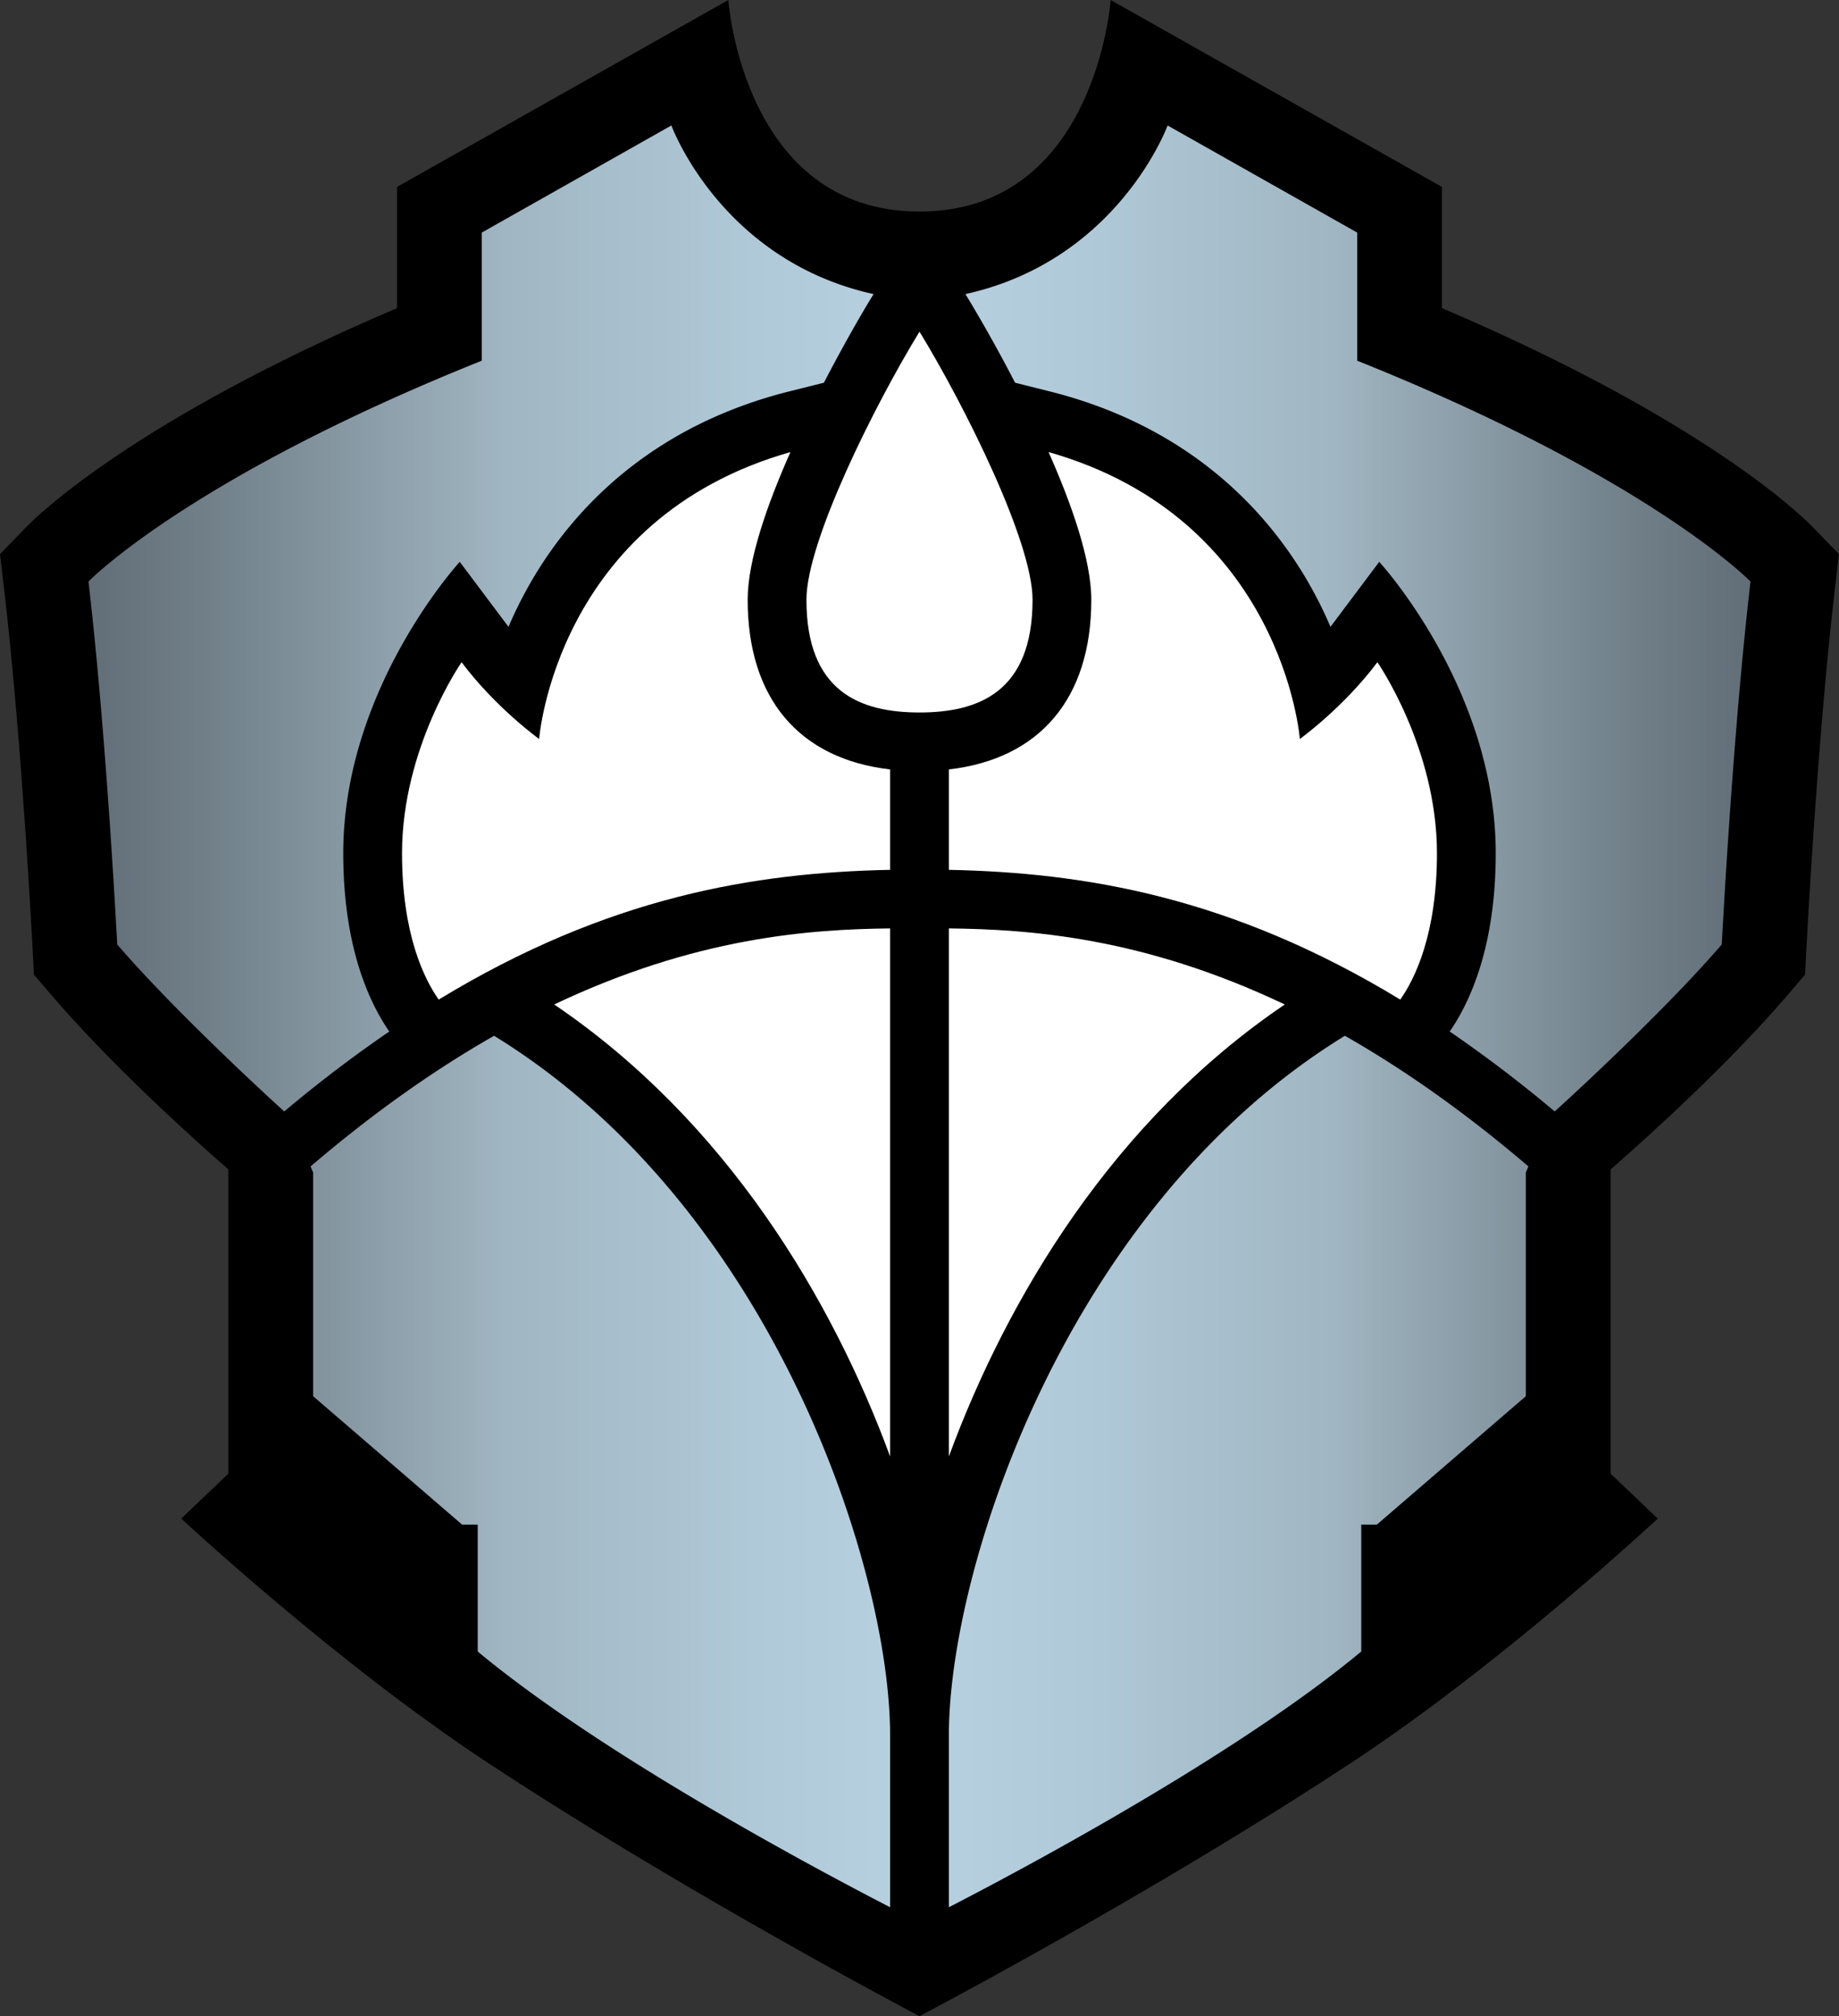 <svg xmlns="http://www.w3.org/2000/svg" xml:space="preserve" width="150.001" height="164.478"><rect width="100%" height="100%" fill="#333333" stroke="none"/><g transform="translate(-4.583 -7.411)"><path d="M79.583 171.889c8.407-4.461 23.085-12.66 35.375-20.781 12.315-8.136 24.843-19.812 24.843-19.812l-3.847-3.667v-24.817c3.364-2.942 9.649-8.645 14.435-14.223l1.426-1.668.11-2.146c.009-.171.873-16.913 2.31-29.195l.349-2.96-2.122-2.192c-.882-.913-8.841-8.746-30.264-17.881V22.66L95.176 7.411S93.985 24.67 79.583 24.67 63.99 7.411 63.99 7.411L36.969 22.66v9.885C15.546 41.681 7.587 49.514 6.705 50.426l-2.122 2.192.348 2.96c1.437 12.282 2.302 29.024 2.31 29.195l.11 2.146 1.426 1.668c4.785 5.579 11.071 11.281 14.435 14.223v24.817l-3.847 3.667s12.527 11.676 24.843 19.812c12.29 8.123 26.968 16.322 35.375 20.783"/><linearGradient id="a" x1="11.799" x2="147.367" y1="90.323" y2="90.323" gradientUnits="userSpaceOnUse"><stop offset="0" style="stop-color:#626e77"/><stop offset=".074" style="stop-color:#718089"/><stop offset=".224" style="stop-color:#99adb9"/><stop offset=".25" style="stop-color:#a0b6c2"/><stop offset=".4" style="stop-color:#b0c9d8"/><stop offset=".5" style="stop-color:#b7d1e1"/><stop offset=".6" style="stop-color:#b0c9d8"/><stop offset=".75" style="stop-color:#a0b6c2"/><stop offset=".776" style="stop-color:#99adb9"/><stop offset=".925" style="stop-color:#718089"/><stop offset="1" style="stop-color:#626e77"/></linearGradient><path fill="url(#a)" d="M36.334 91.561a108 108 0 0 0-8.565 6.521c-3.776-3.434-9.938-9.323-13.626-13.626 0 0-.865-16.967-2.344-29.602 0 0 8.143-8.424 32.082-18.018V26.384l15.464-8.737s4.024 11.004 16.493 13.756l-.346.566c-.042.067-1.731 2.852-3.705 6.663l-2.825.708C56.081 42.572 49.24 51.08 46.06 58.548l-3.976-5.302s-9.502 10.319-9.502 23.768c0 7.563 2.064 12.096 3.752 14.547m8.551.348c-4.678 2.661-9.679 6.138-14.971 10.656l.209.491v18.254l12.152 10.475h1.275v10.354c9.734 8.092 26.12 16.984 33.635 20.861v-14.047c.001-13.533-9.537-43.072-32.3-57.044m77.947-.348a108 108 0 0 1 8.564 6.521c3.777-3.434 9.938-9.323 13.627-13.626 0 0 .865-16.967 2.344-29.602 0 0-8.143-8.424-32.082-18.018V26.384l-15.464-8.737s-4.024 11.004-16.493 13.756l.346.566a123 123 0 0 1 3.705 6.663l2.824.708c12.883 3.231 19.723 11.739 22.902 19.207l3.977-5.302s9.502 10.319 9.502 23.768c0 7.564-2.064 12.097-3.752 14.548M81.98 148.953V163c7.515-3.877 23.9-12.77 33.635-20.861v-10.354h1.275l12.152-10.475v-18.254l.209-.491c-5.293-4.519-10.293-7.995-14.971-10.656-22.762 13.972-32.3 43.511-32.3 57.044" style="fill:url(#a)"/><path fill="#fff" d="M79.583 34.468c3.714 6.081 9.222 17.143 9.222 21.869 0 7.493-4.361 9.197-9.222 9.197s-9.222-1.705-9.222-9.197c0-4.726 5.508-15.788 9.222-21.869M49.787 89.355c14.007 9.49 22.643 23.963 27.399 36.869V83.149c-6.539.074-15.843.709-27.399 6.206M77.186 70.18c-7.413-.858-11.618-5.787-11.618-13.843 0-3.222 1.584-7.759 3.487-12.047-19.137 5.444-20.497 23.406-20.497 23.406s-3.53-2.534-6.326-6.262c0 0-4.857 6.991-4.857 15.58 0 6.616 1.809 10.262 2.991 11.942 13.838-8.419 25.81-10.361 36.82-10.585zm4.794 12.969v43.075c4.756-12.906 13.392-27.379 27.398-36.869-11.556-5.497-20.858-6.132-27.398-6.206m0-4.778c11.01.224 22.981 2.166 36.819 10.585 1.183-1.681 2.991-5.327 2.991-11.942 0-8.589-4.857-15.58-4.857-15.58-2.797 3.729-6.326 6.262-6.326 6.262s-1.359-17.962-20.496-23.406c1.902 4.288 3.486 8.825 3.486 12.047 0 8.056-4.205 12.985-11.617 13.843z"/></g></svg>